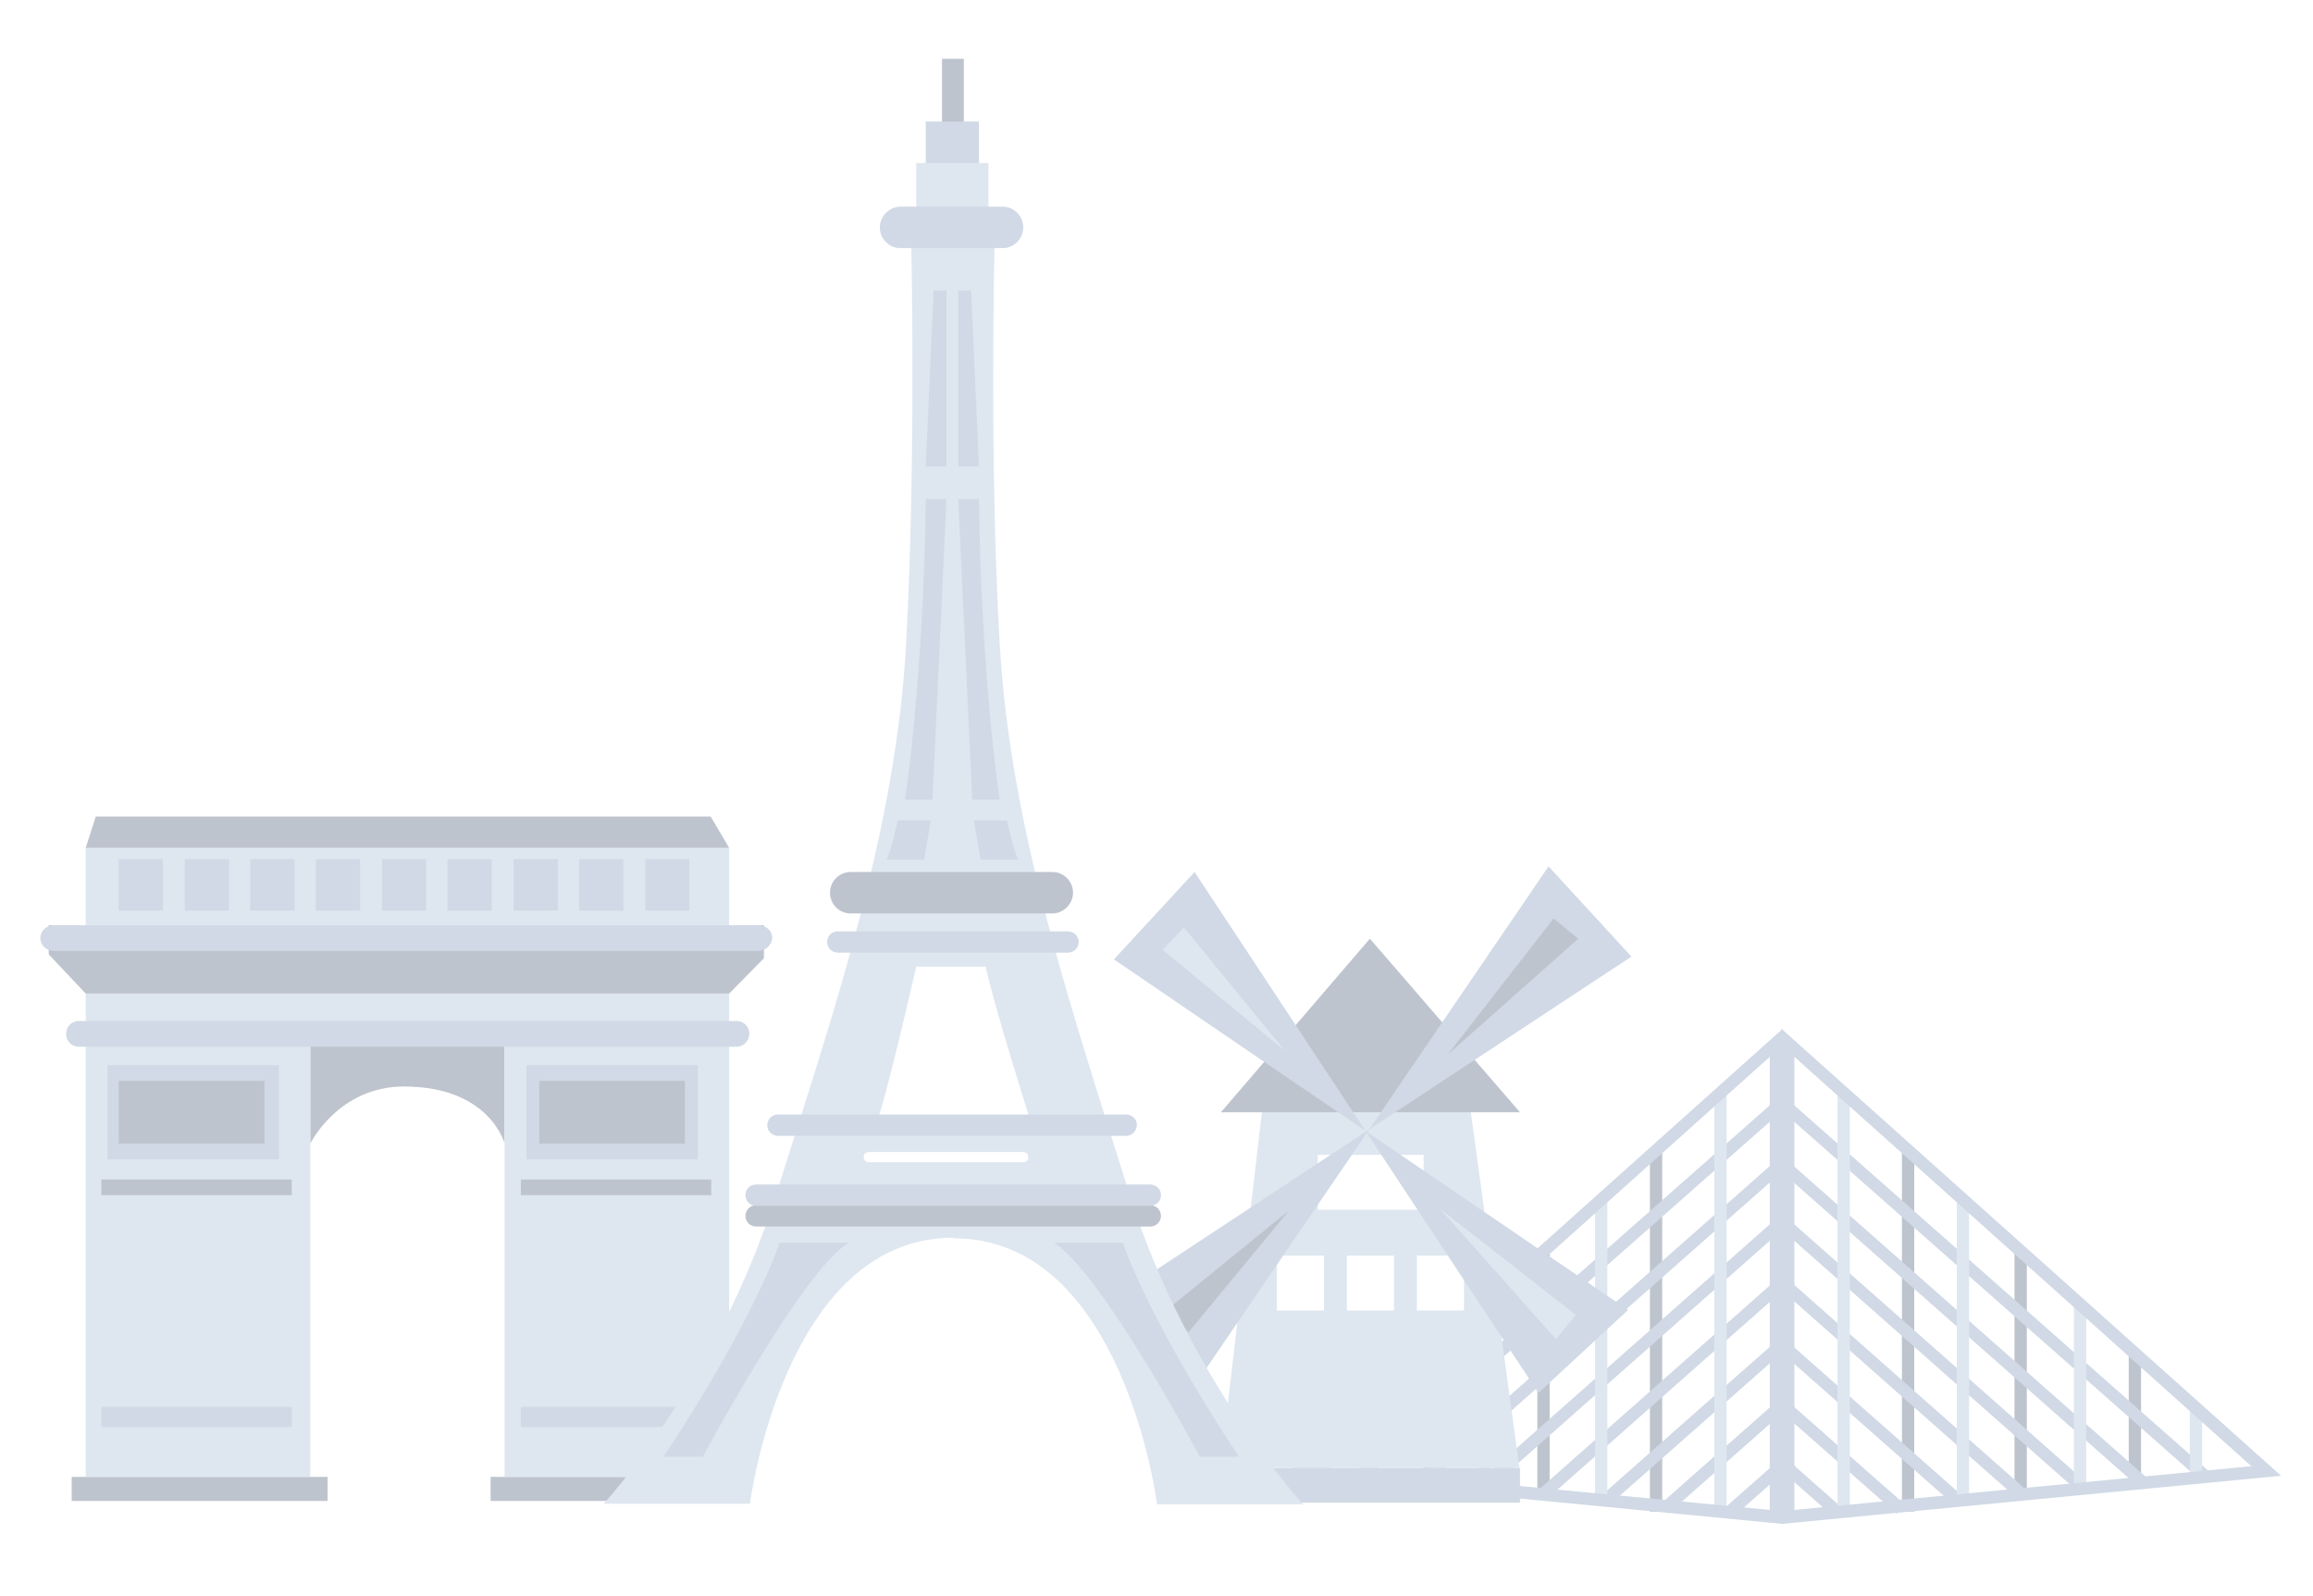 <?xml version="1.0" encoding="utf-8"?>
<!-- Generator: Adobe Illustrator 16.0.0, SVG Export Plug-In . SVG Version: 6.00 Build 0)  -->
<!DOCTYPE svg PUBLIC "-//W3C//DTD SVG 1.1//EN" "http://www.w3.org/Graphics/SVG/1.1/DTD/svg11.dtd">
<svg version="1.1" id="Calque_1" xmlns:x="http://ns.adobe.com/Extensibility/1.0/" xmlns:i="http://ns.adobe.com/AdobeIllustrator/10.0/" xmlns:graph="http://ns.adobe.com/Graphs/1.0/"
	 xmlns="http://www.w3.org/2000/svg" xmlns:xlink="http://www.w3.org/1999/xlink" xmlns:a="http://ns.adobe.com/AdobeSVGViewerExtensions/3.0/"
	 x="0px" y="0px" width="413px" height="285px" viewBox="0 0 413 285" enable-background="new 0 0 413 285" xml:space="preserve">
<g>
	<g>
		<g>
			<rect x="294.6" y="205.3" fill="#BEC4CE" width="2.2" height="64.6"/>
			<rect x="274.5" y="223.4" fill="#BEC4CE" width="2.2" height="43.2"/>
			<rect x="254.1" y="242" fill="#BEC4CE" width="2.2" height="23"/>
			
				<rect x="278.5" y="181.3" transform="matrix(0.662 0.75 -0.75 0.662 267.636 -131.562)" fill="#D0D9E5" width="2.2" height="99.3"/>
			
				<rect x="284.3" y="194" transform="matrix(0.662 0.75 -0.75 0.662 273.907 -133.983)" fill="#D0D9E5" width="2.2" height="85.2"/>
			
				<rect x="289.7" y="207.6" transform="matrix(0.662 0.749 -0.749 0.662 279.948 -136.017)" fill="#D0D9E5" width="2.2" height="70"/>
			
				<rect x="295.4" y="220.6" transform="matrix(0.662 0.749 -0.749 0.662 286.26 -138.276)" fill="#D0D9E5" width="2.2" height="55.5"/>
			
				<rect x="300.7" y="233.8" transform="matrix(0.662 0.75 -0.75 0.662 292.768 -140.234)" fill="#D0D9E5" width="2.2" height="41.2"/>
			
				<rect x="306.1" y="247" transform="matrix(0.662 0.75 -0.75 0.662 299.161 -142.254)" fill="#D0D9E5" width="2.2" height="26.8"/>
			
				<rect x="311.9" y="260.2" transform="matrix(0.662 0.75 -0.75 0.662 305.366 -144.647)" fill="#D0D9E5" width="2.2" height="11.7"/>
			<rect x="306.1" y="195.2" fill="#DEE7F0" width="2.2" height="74.8"/>
			<rect x="284.8" y="214" fill="#DEE7F0" width="2.2" height="53.9"/>
			<rect x="263.9" y="232.9" fill="#DEE7F0" width="2.2" height="33.3"/>
			<rect x="243.2" y="251.4" fill="#DEE7F0" width="2.2" height="12.7"/>
			<path fill="#D0D9E5" d="M318.3,272.1l-89.1-8.6l89.1-79.8V272.1z M234.4,261.8l81.6,7.8v-80.9L234.4,261.8z"/>
		</g>
		<g>
			<rect x="339.6" y="205.3" fill="#BEC4CE" width="2.2" height="64.6"/>
			<rect x="359.7" y="223.4" fill="#BEC4CE" width="2.2" height="43.2"/>
			<rect x="380.1" y="242" fill="#BEC4CE" width="2.2" height="23"/>
			
				<rect x="355.6" y="181.3" transform="matrix(-0.662 0.75 -0.75 -0.662 765.952 116.169)" fill="#D0D9E5" width="2.2" height="99.3"/>
			
				<rect x="349.9" y="194" transform="matrix(-0.662 0.75 -0.75 -0.662 760.606 129.981)" fill="#D0D9E5" width="2.2" height="85.2"/>
			
				<rect x="344.4" y="207.6" transform="matrix(-0.662 0.749 -0.749 -0.662 756.153 144.299)" fill="#D0D9E5" width="2.2" height="70"/>
			
				<rect x="338.8" y="220.6" transform="matrix(-0.662 0.749 -0.749 -0.662 751.144 158.162)" fill="#D0D9E5" width="2.2" height="55.5"/>
			
				<rect x="333.5" y="233.8" transform="matrix(-0.662 0.75 -0.75 -0.662 746.746 171.931)" fill="#D0D9E5" width="2.2" height="41.2"/>
			
				<rect x="328.1" y="247" transform="matrix(-0.661 0.75 -0.75 -0.661 742.25 185.823)" fill="#D0D9E5" width="2.2" height="26.8"/>
			
				<rect x="322.3" y="260.2" transform="matrix(-0.662 0.749 -0.749 -0.662 737.003 199.94)" fill="#D0D9E5" width="2.2" height="11.7"/>
			<rect x="328.1" y="195.2" fill="#DEE7F0" width="2.2" height="74.8"/>
			<rect x="349.4" y="214" fill="#DEE7F0" width="2.2" height="53.9"/>
			<rect x="370.3" y="232.9" fill="#DEE7F0" width="2.2" height="33.3"/>
			<rect x="391" y="251.4" fill="#DEE7F0" width="2.2" height="12.7"/>
			<path fill="#D0D9E5" d="M318.1,183.7l89.2,79.8l-89.2,8.6V183.7z M320.4,188.7v80.9l81.6-7.8L320.4,188.7z"/>
		</g>
	</g>
	<g>
		<rect x="218" y="262.1" fill="#D0D9E5" width="53.4" height="6.2"/>
		<path fill="#DEE7F0" d="M262.3,196.2h-36.7l-7.7,65.9h53.4L262.3,196.2z M235.3,206.2h18.9v9.8h-18.9V206.2z M236.4,234h-8.4v-9.8
			h8.4V234z M248.9,234h-8.4v-9.8h8.4V234z M261.4,234H253v-9.8h8.4V234z"/>
		<polygon fill="#BEC4CE" points="244.6,167.6 218,198.6 271.4,198.6 		"/>
		<g>
			<polygon fill="#D0D9E5" points="276.5,154.7 213.9,246.5 198.3,232.1 291.3,170.8 			"/>
			<polygon fill="#BEC4CE" points="277.4,164 281.8,167.6 258.5,188.3 			"/>
			<polygon fill="#BEC4CE" points="208.2,234 212.2,237.9 230.2,216.1 			"/>
			<polygon fill="#D0D9E5" points="290.7,233.9 198.9,171.3 213.3,155.7 274.7,248.7 			"/>
			<polygon fill="#DEE7F0" points="281.4,234.8 277.8,239.1 257.2,215.9 			"/>
			<polygon fill="#DEE7F0" points="211.4,165.6 207.6,169.6 229.4,187.6 			"/>
		</g>
	</g>
	<g>
		<path fill="#BEC4CE" d="M90.1,204.2c0,0-2.6-10.2-18-10.2c-11.7,0-16.7,10.2-16.7,10.2v-18.4h34.7V204.2z"/>
		<rect x="12.8" y="263.7" fill="#BEC4CE" width="45.7" height="4.3"/>
		<rect x="15.3" y="185.8" fill="#DEE7F0" width="40.1" height="77.9"/>
		<rect x="18.1" y="251.2" fill="#D0D9E5" width="34" height="3.6"/>
		<rect x="18.1" y="210.6" fill="#BEC4CE" width="34" height="2.8"/>
		<rect x="19.2" y="190.2" fill="#D0D9E5" width="30.6" height="16.8"/>
		<rect x="87.6" y="263.7" fill="#BEC4CE" width="45.7" height="4.3"/>
		<rect x="90.1" y="185.8" fill="#DEE7F0" width="40.1" height="77.9"/>
		<rect x="93" y="251.2" fill="#D0D9E5" width="34" height="3.6"/>
		<rect x="93" y="210.6" fill="#BEC4CE" width="34" height="2.8"/>
		<rect x="94" y="190.2" fill="#D0D9E5" width="30.6" height="16.8"/>
		<rect x="21.2" y="193" fill="#BEC4CE" width="26" height="11.2"/>
		<rect x="96.3" y="193" fill="#BEC4CE" width="26" height="11.2"/>
		<rect x="15.3" y="177.4" fill="#DEE7F0" width="114.9" height="7.1"/>
		<path fill="#D0D9E5" d="M131.5,186.9H14.1c-1.3,0-2.3-1-2.3-2.3c0-1.3,1-2.3,2.3-2.3h117.4c1.3,0,2.3,1,2.3,2.3
			C133.8,185.8,132.8,186.9,131.5,186.9z"/>
		<polygon fill="#BEC4CE" points="130.2,177.4 15.3,177.4 8.7,170.4 8.7,165.2 136.4,165.2 136.4,171.1 		"/>
		<rect x="15.3" y="151.4" fill="#DEE7F0" width="114.9" height="13.8"/>
		<rect x="21.2" y="153.4" fill="#D0D9E5" width="7.9" height="9.2"/>
		<rect x="33" y="153.4" fill="#D0D9E5" width="7.9" height="9.2"/>
		<rect x="44.7" y="153.4" fill="#D0D9E5" width="7.9" height="9.2"/>
		<rect x="56.4" y="153.4" fill="#D0D9E5" width="7.9" height="9.2"/>
		<rect x="68.2" y="153.4" fill="#D0D9E5" width="7.9" height="9.2"/>
		<rect x="79.9" y="153.4" fill="#D0D9E5" width="7.9" height="9.2"/>
		<rect x="91.7" y="153.4" fill="#D0D9E5" width="7.9" height="9.2"/>
		<rect x="103.4" y="153.4" fill="#D0D9E5" width="7.9" height="9.2"/>
		<rect x="115.2" y="153.4" fill="#D0D9E5" width="7.9" height="9.2"/>
		<polygon fill="#BEC4CE" points="126.9,145.8 17.1,145.8 15.3,151.4 130.2,151.4 		"/>
		<path fill="#D0D9E5" d="M135.3,169.8H9.7c-1.4,0-2.5-1-2.5-2.3c0-1.3,1.1-2.3,2.5-2.3h125.7c1.4,0,2.5,1,2.5,2.3
			C137.8,168.7,136.7,169.8,135.3,169.8z"/>
	</g>
	<g>
		<rect x="168.2" y="10.5" fill="#BEC4CE" width="3.9" height="11.8"/>
		<rect x="165.3" y="21.7" fill="#D0D9E5" width="9.5" height="8.8"/>
		<rect x="163.6" y="29.1" fill="#DEE7F0" width="12.9" height="9"/>
		<path fill="#DEE7F0" d="M201.8,213.6c-10.2-32.6-21.4-65.2-23.3-98.7c-1.9-33.5-0.9-71.7-0.9-71.7h-5.9l-9-0.1
			c0,0,0.9,38.2-0.9,71.7s-13,66.1-23.3,98.7c-10.2,32.6-30.7,55-30.7,55h26.1c0,0,6.1-47.5,36.3-47.5l0.1,0.1
			c30.3,0,36.3,47.5,36.3,47.5h26.1C232.6,268.5,212.1,246.2,201.8,213.6z M182.7,207.5h-27.6c-0.5,0-0.9-0.4-0.9-0.9
			c0-0.5,0.4-0.9,0.9-0.9h27.6c0.5,0,0.9,0.4,0.9,0.9C183.7,207.1,183.3,207.5,182.7,207.5z M156.4,200.5c1.2-1.6,7.2-27.9,7.2-27.9
			H176c1.4,6.8,8.1,27.9,8.1,27.9H156.4z"/>
		<path fill="#D0D9E5" d="M151.5,221.9h-12.3c0,0-4.2,13.2-20.7,38.2h7C125.5,260.1,143.1,227.1,151.5,221.9z"/>
		<path fill="#D0D9E5" d="M188.2,221.9h12.3c0,0,4.2,13.2,20.7,38.2h-7C214.3,260.1,196.6,227.1,188.2,221.9z"/>
		<path fill="#BEC4CE" d="M205.4,219H135c-1,0-1.9-0.8-1.9-1.9c0-1,0.8-1.9,1.9-1.9h70.4c1,0,1.9,0.8,1.9,1.9
			C207.3,218.2,206.4,219,205.4,219z"/>
		<path fill="#D0D9E5" d="M205.4,215.3H135c-1,0-1.9-0.8-1.9-1.9s0.8-1.9,1.9-1.9h70.4c1,0,1.9,0.8,1.9,1.9S206.4,215.3,205.4,215.3
			z"/>
		<path fill="#D0D9E5" d="M201.1,202.8h-62.2c-1,0-1.9-0.8-1.9-1.9c0-1,0.8-1.9,1.9-1.9h62.2c1,0,1.9,0.8,1.9,1.9
			C202.9,202,202.1,202.8,201.1,202.8z"/>
		<path fill="#D0D9E5" d="M190.7,170.1h-41.1c-1,0-1.9-0.8-1.9-1.9s0.8-1.9,1.9-1.9h41.1c1,0,1.9,0.8,1.9,1.9
			S191.7,170.1,190.7,170.1z"/>
		<path fill="#BEC4CE" d="M187.9,163.1h-36c-2.1,0-3.7-1.7-3.7-3.7c0-2.1,1.7-3.7,3.7-3.7h36c2.1,0,3.7,1.7,3.7,3.7
			C191.6,161.4,189.9,163.1,187.9,163.1z"/>
		<path fill="#D0D9E5" d="M175.1,153.5l-1.2-7h5.9c0,0,1.1,5.3,2,7H175.1z"/>
		<path fill="#D0D9E5" d="M171.1,89.1l2.5,53.7h4.9c0,0-3.3-21.3-3.7-53.7H171.1z"/>
		<polygon fill="#D0D9E5" points="171.1,83.3 171.1,51.9 173.4,51.9 174.8,83.3 		"/>
		<path fill="#D0D9E5" d="M165,153.5l1.2-7h-5.9c0,0-1.1,5.3-2,7H165z"/>
		<path fill="#D0D9E5" d="M169,89.1l-2.5,53.7h-4.9c0,0,3.3-21.3,3.7-53.7H169z"/>
		<polygon fill="#D0D9E5" points="169,83.3 169,51.9 166.7,51.9 165.3,83.3 		"/>
		<path fill="#D0D9E5" d="M179,44.3h-18.2c-2.1,0-3.7-1.7-3.7-3.7s1.7-3.7,3.7-3.7H179c2.1,0,3.7,1.7,3.7,3.7S181.1,44.3,179,44.3z"
			/>
	</g>
</g>
</svg>
